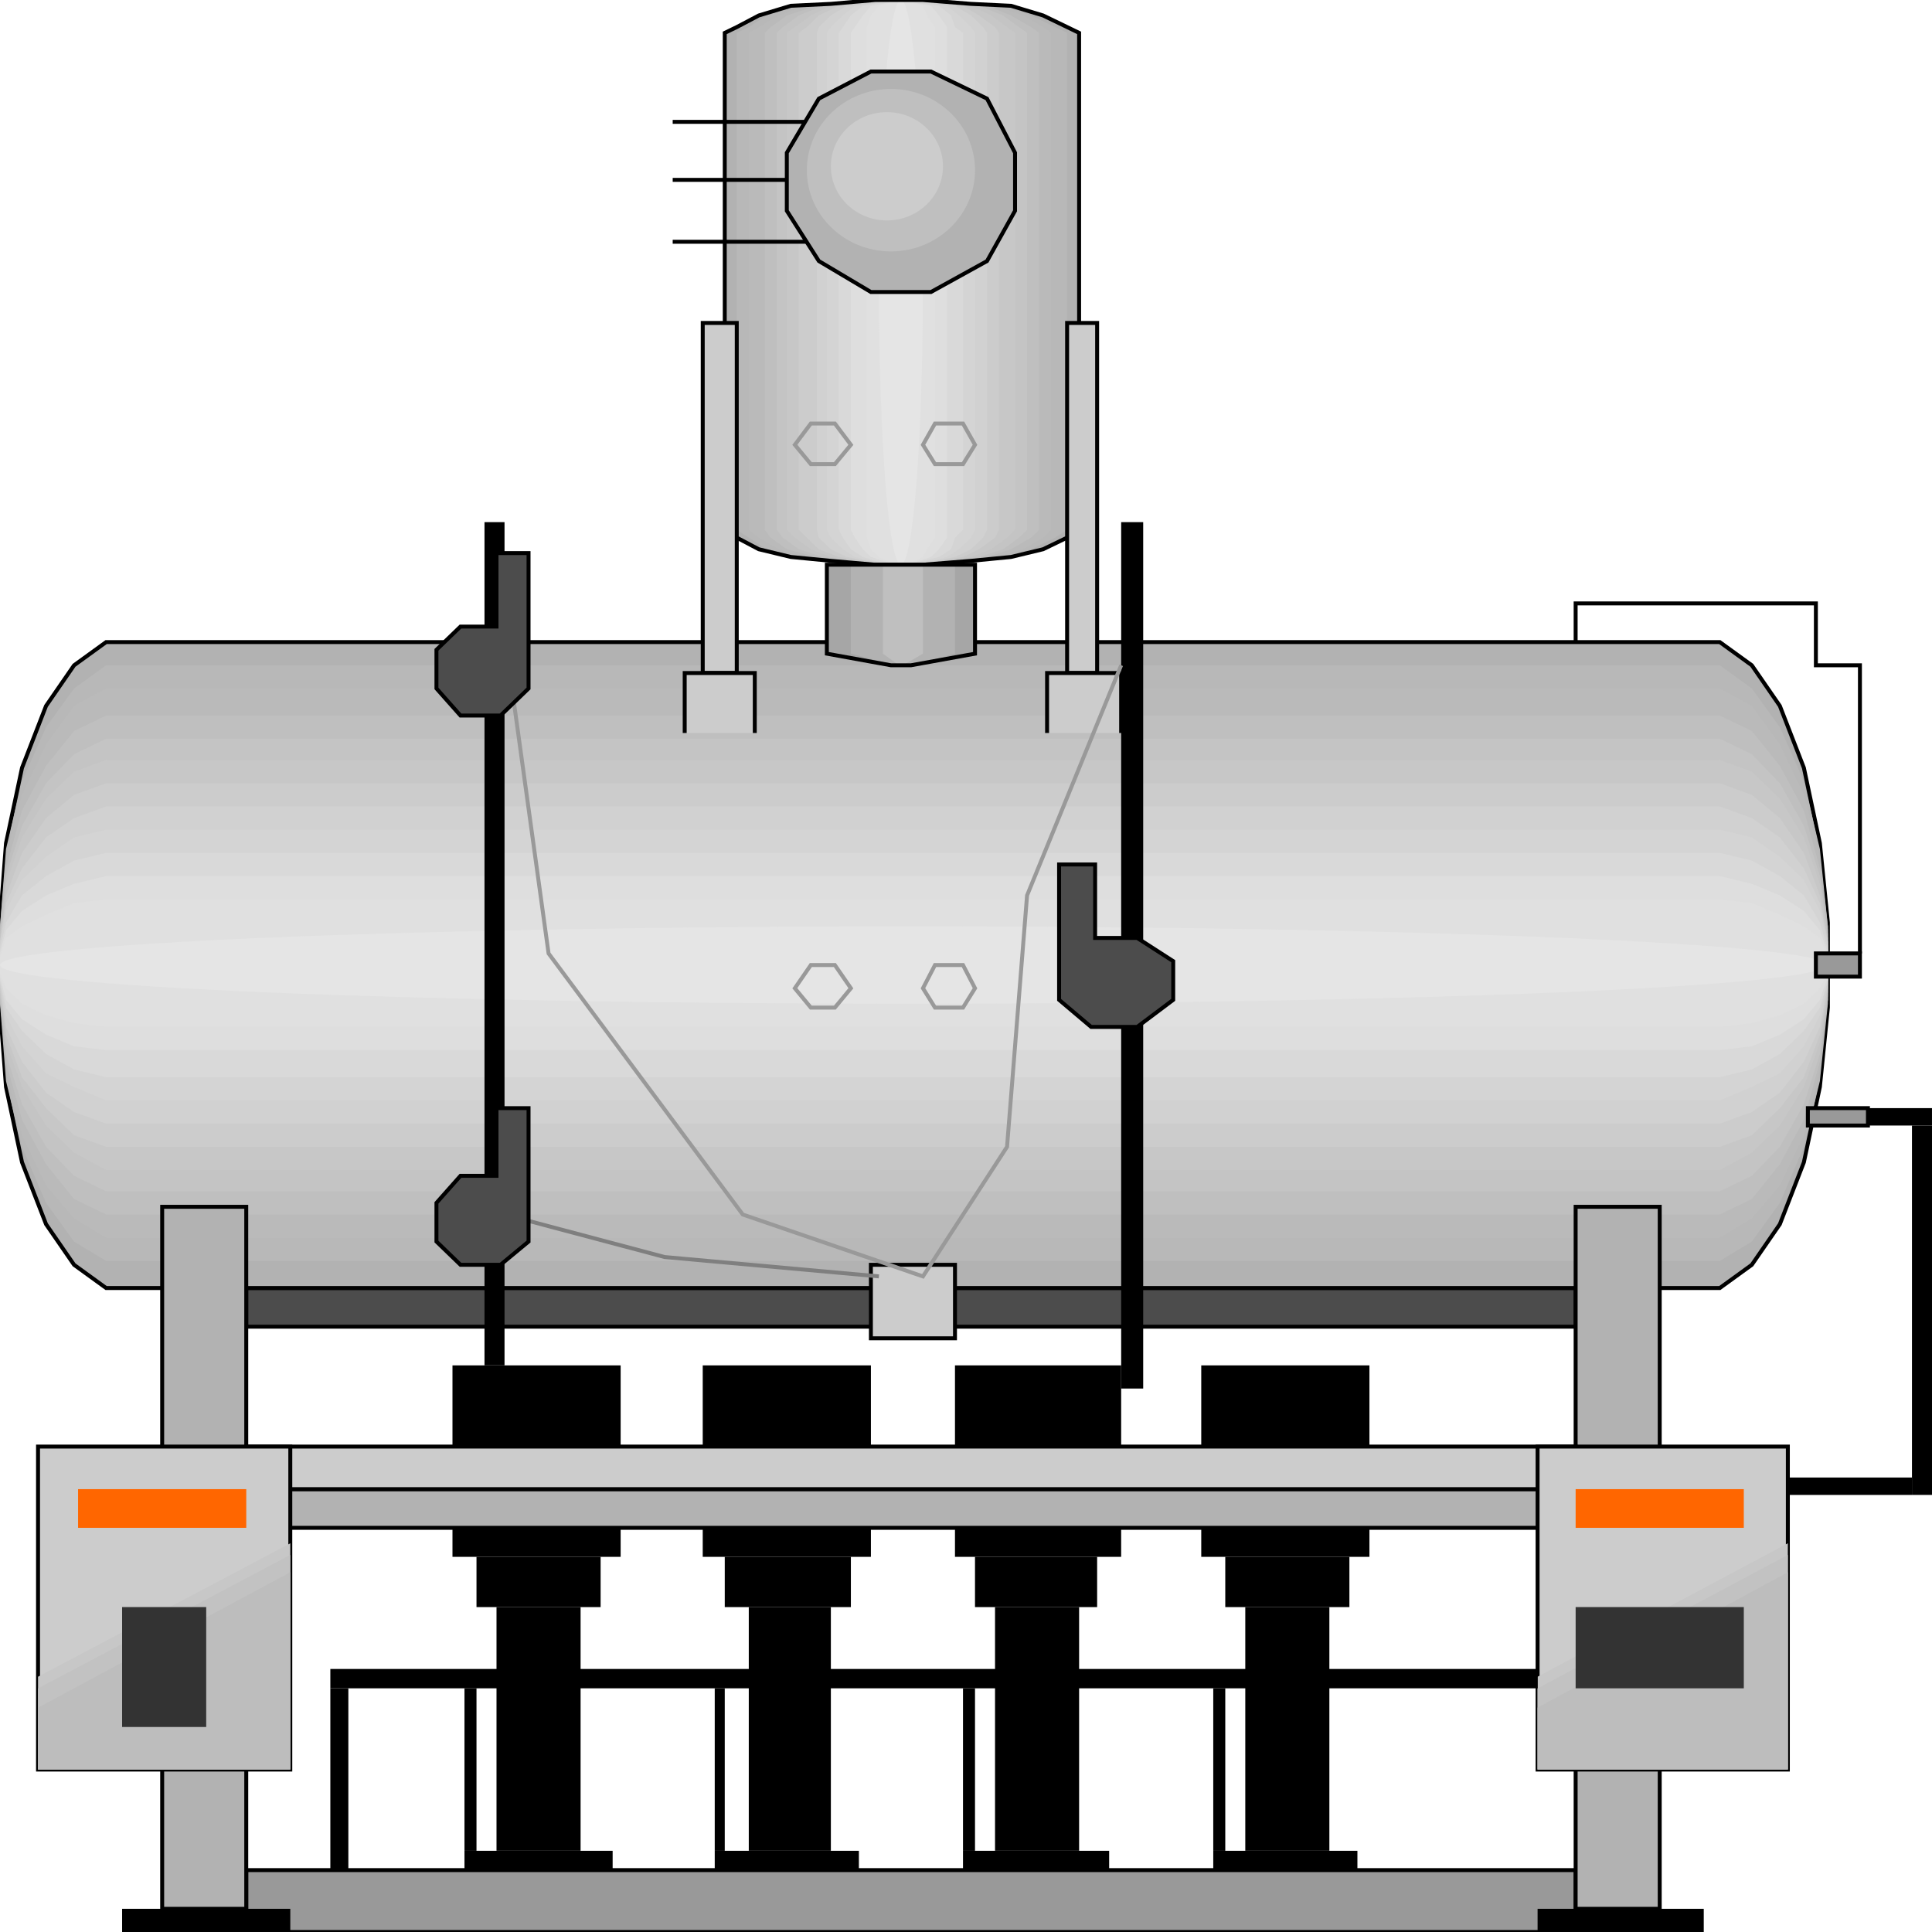 <svg width="150" height="150" viewBox="0 0 150 150" fill="none" xmlns="http://www.w3.org/2000/svg">
<g clip-path="url(#clip0_2109_190816)">
<path d="M19.119 100H122.332V103.003H19.119V100Z" fill="#4C4C4C" stroke="black" stroke-width="0.306"/>
<path d="M82.85 2.102L83.782 2.553V41.141L82.85 41.742L80.985 42.643L78.498 43.243L75.389 43.544L71.658 43.844H67.928L64.508 43.544L61.399 43.243L58.912 42.643L57.202 41.742L56.27 41.141V2.553L57.202 2.102L58.912 1.201L61.399 0.45L64.508 0.3L67.928 0H71.658L75.389 0.3L78.498 0.45L80.985 1.201L82.85 2.102Z" fill="#B2B2B2"/>
<path d="M136.01 98.2L133.523 100.002H8.238L5.751 98.2L3.575 95.047L1.71 90.242L0.466 84.386L0 78.23V71.623L0.466 65.467L1.71 59.611L3.575 54.806L5.751 51.653L8.238 49.852H133.523L136.01 51.653L138.187 54.806L140.052 59.611L141.295 65.467L141.917 71.623V78.23L141.295 84.386L140.052 90.242L138.187 95.047L136.01 98.2Z" fill="#B2B2B2" stroke="black" stroke-width="0.306"/>
<path d="M81.917 2.102L82.85 2.553V41.141L81.917 41.742L80.052 42.643L77.876 43.243L74.767 43.544L71.658 43.844H68.238L65.13 43.544L62.021 43.243L59.534 42.643L58.135 41.742L57.202 41.141V2.553L58.135 2.102L59.534 1.201L62.021 0.45L65.13 0.3L68.238 0H71.658L74.767 0.3L77.876 0.45L80.052 1.201L81.917 2.102Z" fill="#B8B8B8"/>
<path d="M136.01 96.397L133.523 97.899H8.238L5.751 96.397L3.575 93.394L1.71 89.04L0.466 83.935L0 77.929V71.923L0.466 65.917L1.71 60.661L3.575 56.457L5.751 53.454L8.238 51.652H133.523L136.01 53.454L138.187 56.457L140.052 60.661L141.295 65.917L141.917 71.923V77.929L141.295 83.935L140.052 89.04L138.187 93.394L136.01 96.397Z" fill="#B8B8B8"/>
<path d="M80.984 2.102L81.606 2.553V41.141L80.984 41.742L79.43 42.643L77.254 43.243L74.456 43.544L71.347 43.844H68.238L65.441 43.544L62.642 43.243L60.466 42.643L58.912 41.742L58.135 41.141V2.553L58.912 2.102L60.466 1.201L62.642 0.45L65.441 0.3L68.238 0H71.347L74.456 0.3L77.254 0.45L79.43 1.201L80.984 2.102Z" fill="#BABABA"/>
<path d="M136.01 94.594L133.523 96.096H8.238L5.751 94.594L3.575 92.042L1.71 88.138L0.466 83.033L0 77.627V71.922L0.466 66.516L1.71 61.711L3.575 57.807L5.751 54.804L8.238 53.453H133.523L136.01 54.804L138.187 57.807L140.052 61.711L141.295 66.516L141.917 71.922V77.627L141.295 83.033L140.052 88.138L138.187 92.042L136.01 94.594Z" fill="#BABABA"/>
<path d="M80.052 2.102L80.673 2.553V41.141L80.052 41.742L78.497 42.643L76.632 43.243L74.145 43.544L71.347 43.844H68.549L65.751 43.544L63.419 43.243L61.088 42.643L59.844 41.742L59.378 41.141V2.553L59.844 2.102L61.088 1.201L63.419 0.45L65.751 0.3L68.549 0H71.347L74.145 0.3L76.632 0.45L78.497 1.201L80.052 2.102Z" fill="#BFBFBF"/>
<path d="M136.01 93.092L133.523 94.293H8.238L5.751 93.092L3.575 90.389L1.71 86.936L0.466 82.432L0 77.627V72.221L0.466 67.416L1.71 62.912L3.575 59.459L5.751 56.756L8.238 55.555H133.523L136.01 56.756L138.187 59.459L140.052 62.912L141.295 67.416L141.917 72.221V77.627L141.295 82.432L140.052 86.936L138.187 90.389L136.01 93.092Z" fill="#BFBFBF"/>
<path d="M79.119 2.102L79.741 2.553V41.141L79.119 41.742L77.875 42.643L76.01 43.243L73.834 43.544L71.036 43.844H68.549L66.062 43.544L63.886 43.243L62.02 42.643L60.777 41.742L60.31 41.141V2.553L60.777 2.102L62.02 1.201L63.886 0.45L66.062 0.3L68.549 0H71.036L73.834 0.3L76.01 0.45L77.875 1.201L79.119 2.102Z" fill="#C4C4C4"/>
<path d="M136.01 91.289L133.523 92.491H8.238L5.751 91.289L3.575 89.037L1.71 85.734L0.466 81.83L0 77.325V72.521L0.466 68.016L1.71 64.112L3.575 60.809L5.751 58.557L8.238 57.355H133.523L136.01 58.557L138.187 60.809L140.052 64.112L141.295 68.016L141.917 72.521V77.325L141.295 81.83L140.052 85.734L138.187 89.037L136.01 91.289Z" fill="#C4C4C4"/>
<path d="M78.186 2.102L78.808 2.553V41.141L78.186 41.742L76.943 42.643L75.388 43.243L73.212 43.544L71.036 43.844H68.86L66.373 43.544L64.508 43.243L62.953 42.643L61.71 41.742L61.088 41.141V2.553L61.71 2.102L62.953 1.201L64.508 0.45L66.373 0.3L68.86 0H71.036L73.212 0.3L75.388 0.45L76.943 1.201L78.186 2.102Z" fill="#C7C7C7"/>
<path d="M136.01 89.488L133.523 90.84H8.238L5.751 89.488L3.575 87.386L1.71 84.383L0.466 80.93L0 77.026V72.822L0.466 68.617L1.71 65.014L3.575 62.011L5.751 59.909L8.238 59.008H133.523L136.01 59.909L138.187 62.011L140.052 65.014L141.295 68.617L141.917 72.822V77.026L141.295 80.93L140.052 84.383L138.187 87.386L136.01 89.488Z" fill="#C7C7C7"/>
<path d="M77.254 2.102L77.564 2.553V41.141L77.254 41.742L76.01 42.643L74.767 43.243L72.901 43.544L71.036 43.844H68.86L66.995 43.544L65.129 43.243L63.575 42.643L62.642 41.742L62.02 41.141V2.553L62.642 2.102L63.575 1.201L65.129 0.45L66.995 0.3L68.86 0H71.036L72.901 0.3L74.767 0.45L76.01 1.201L77.254 2.102Z" fill="#CCCCCC"/>
<path d="M136.01 88.14L133.523 89.041H8.238L5.751 88.14L3.575 86.038L1.71 83.635L0.466 80.332L0 76.728V73.125L0.466 69.521L1.71 66.218L3.575 63.515L5.751 61.713L8.238 60.812H133.523L136.01 61.713L138.187 63.515L140.052 66.218L141.295 69.521L141.917 73.125V76.728L141.295 80.332L140.052 83.635L138.187 86.038L136.01 88.14Z" fill="#CCCCCC"/>
<path d="M76.322 2.102L76.632 2.553V41.141L76.322 41.742L75.389 42.643L74.145 43.243L72.591 43.544L70.726 43.844H69.171L67.306 43.544L65.751 43.243L64.508 42.643L63.575 41.742L63.42 41.141V2.553L63.575 2.102L64.508 1.201L65.751 0.45L67.306 0.3L69.171 0H70.726L72.591 0.3L74.145 0.45L75.389 1.201L76.322 2.102Z" fill="#D1D1D1"/>
<path d="M136.01 86.337L133.523 87.238H8.238L5.751 86.337L3.575 84.835L1.71 82.433L0.466 79.73L0 76.427V73.124L0.466 70.121L1.71 67.418L3.575 65.016L5.751 63.514L8.238 62.613H133.523L136.01 63.514L138.187 65.016L140.052 67.418L141.295 70.121L141.917 73.124V76.427L141.295 79.73L140.052 82.433L138.187 84.835L136.01 86.337Z" fill="#D1D1D1"/>
<path d="M75.389 2.102L75.7 2.553V41.141L75.389 41.742L74.456 42.643L73.524 43.243L72.28 43.544L70.726 43.844H69.171L67.617 43.544L66.373 43.243L65.441 42.643L64.508 41.742L64.197 41.141V2.553L64.508 2.102L65.441 1.201L66.373 0.45L67.617 0.3L69.171 0H70.726L72.28 0.3L73.524 0.45L74.456 1.201L75.389 2.102Z" fill="#D4D4D4"/>
<path d="M136.01 84.384L133.523 85.435H8.238L5.751 84.384L3.575 83.333L1.71 81.231L0.466 78.829L0 76.126V73.423L0.466 70.72L1.71 68.318L3.575 66.516L5.751 65.015L8.238 64.414H133.523L136.01 65.015L138.187 66.516L140.052 68.318L141.295 70.72L141.917 73.423V76.126L141.295 78.829L140.052 81.231L138.187 83.333L136.01 84.384Z" fill="#D4D4D4"/>
<path d="M74.145 2.102L74.767 2.553V41.141L74.145 41.742L73.835 42.643L72.902 43.243L71.658 43.544L70.415 43.844H69.171L67.928 43.544L66.995 43.243L66.062 42.643L65.441 41.742L65.13 41.141V2.553L65.441 2.102L66.062 1.201L66.995 0.45L67.928 0.3L69.171 0H70.415L71.658 0.3L72.902 0.45L73.835 1.201L74.145 2.102Z" fill="#D9D9D9"/>
<path d="M136.01 83.032L133.523 83.632H8.238L5.751 83.032L3.575 81.831L1.71 80.029L0.466 78.227L0 76.125V73.722L0.466 71.62L1.71 69.518L3.575 68.017L5.751 66.815L8.238 66.215H133.523L136.01 66.815L138.187 68.017L140.052 69.518L141.295 71.62L141.917 73.722V76.125L141.295 78.227L140.052 80.029L138.187 81.831L136.01 83.032Z" fill="#D9D9D9"/>
<path d="M73.524 2.102V2.553V41.141V41.742L72.902 42.643L72.28 43.243L71.347 43.544L70.415 43.844H69.482L68.549 43.544L67.617 43.243L66.995 42.643L66.373 41.742L66.062 41.141V2.553L66.373 2.102L66.995 1.201L67.617 0.45L68.549 0.3L69.482 0H70.415L71.347 0.3L72.28 0.45L72.902 1.201L73.524 2.102Z" fill="#DEDEDE"/>
<path d="M136.01 81.233L133.523 81.533H8.238L5.751 81.233L3.575 80.332L1.71 79.131L0.466 77.629L0 75.827V74.025L0.466 72.224L1.71 70.722L3.575 69.521L5.751 68.62L8.238 68.019H133.523L136.01 68.62L138.187 69.521L140.052 70.722L141.295 72.224L141.917 74.025V75.827L141.295 77.629L140.052 79.131L138.187 80.332L136.01 81.233Z" fill="#DEDEDE"/>
<path d="M72.591 2.102V2.553V41.141V41.742L71.969 42.643L71.658 43.243L71.036 43.544L70.104 43.844H69.482L68.86 43.544L68.238 43.243L67.617 42.643L67.306 41.742V41.141V2.553V2.102L67.617 1.201L68.238 0.45L68.86 0.3L69.482 0H70.104L71.036 0.3L71.658 0.45L71.969 1.201L72.591 2.102Z" fill="#E0E0E0"/>
<path d="M136.01 79.43L133.523 79.73H8.238L5.751 79.43L3.575 78.829L1.71 77.928L0.466 76.727L0 75.526V74.325L0.466 72.823L1.71 71.922L3.575 71.022L5.751 70.121L8.238 69.82H133.523L136.01 70.121L138.187 71.022L140.052 71.922L141.295 72.823L141.917 74.325V75.526L141.295 76.727L140.052 77.928L138.187 78.829L136.01 79.43Z" fill="#E0E0E0"/>
<path d="M69.948 43.844C70.892 43.844 71.658 34.029 71.658 21.922C71.658 9.815 70.892 0 69.948 0C69.004 0 68.238 9.815 68.238 21.922C68.238 34.029 69.004 43.844 69.948 43.844Z" fill="#E5E5E5"/>
<path d="M70.881 77.928C110.027 77.928 141.762 76.583 141.762 74.925C141.762 73.266 110.027 71.922 70.881 71.922C31.734 71.922 0 73.266 0 74.925C0 76.583 31.734 77.928 70.881 77.928Z" fill="#E5E5E5"/>
<path d="M82.85 2.102L83.782 2.553V41.141L82.85 41.742L80.985 42.643L78.498 43.243L75.389 43.544L71.658 43.844H67.928L64.508 43.544L61.399 43.243L58.912 42.643L57.202 41.742L56.27 41.141V2.553L57.202 2.102L58.912 1.201L61.399 0.45L64.508 0.3L67.928 0H71.658L75.389 0.3L78.498 0.45L80.985 1.201L82.85 2.102Z" stroke="black" stroke-width="0.306"/>
<path d="M95.13 131.082V143.695H94.197V131.082H95.13Z" fill="black"/>
<path d="M75.699 131.082V143.695H74.767V131.082H75.699Z" fill="black"/>
<path d="M56.269 131.082V143.695H55.492V131.082H56.269Z" fill="black"/>
<path d="M36.995 131.082V143.695H36.062V131.082H36.995Z" fill="black"/>
<path d="M93.265 106.008H106.322V120.873H93.265V106.008Z" fill="black"/>
<path d="M95.13 120.871H104.767V124.775H95.13V120.871Z" fill="black"/>
<path d="M96.684 124.773H103.212V143.692H96.684V124.773Z" fill="black"/>
<path d="M94.197 143.695H105.389V145.197H94.197V143.695Z" fill="black"/>
<path d="M74.144 106.008H87.046V120.873H74.144V106.008Z" fill="black"/>
<path d="M75.699 120.871H85.181V124.775H75.699V120.871Z" fill="black"/>
<path d="M77.254 124.773H83.782V143.692H77.254V124.773Z" fill="black"/>
<path d="M74.767 143.695H86.114V145.197H74.767V143.695Z" fill="black"/>
<path d="M54.56 106.008H67.617V120.873H54.56V106.008Z" fill="black"/>
<path d="M56.27 120.871H66.062V124.775H56.27V120.871Z" fill="black"/>
<path d="M58.135 124.773H64.508V143.692H58.135V124.773Z" fill="black"/>
<path d="M55.492 143.695H66.684V145.197H55.492V143.695Z" fill="black"/>
<path d="M35.13 106.008H48.187V120.873H35.13V106.008Z" fill="black"/>
<path d="M36.995 120.871H46.632V124.775H36.995V120.871Z" fill="black"/>
<path d="M38.549 124.773H45.077V143.692H38.549V124.773Z" fill="black"/>
<path d="M36.062 143.695H47.565V145.197H36.062V143.695Z" fill="black"/>
<path d="M39.171 40.539V106.005H37.616V40.539H39.171Z" fill="black"/>
<path d="M88.757 40.539V107.806H87.047V40.539H88.757Z" fill="black"/>
<path d="M145.025 86.035H149.999V87.386H145.025V86.035Z" fill="black"/>
<path d="M150 87.387V116.065H148.445V87.387H150Z" fill="black"/>
<path d="M138.809 114.715H148.446V116.066H138.809V114.715Z" fill="black"/>
<path d="M140.362 86.035H145.026V87.386H140.362V86.035Z" fill="#999999" stroke="black" stroke-width="0.306"/>
<path d="M140.984 74.023H144.404V75.825H140.984V74.023Z" fill="#999999" stroke="black" stroke-width="0.306"/>
<path d="M19.119 145.195H122.332V150H19.119V145.195Z" fill="#999999" stroke="black" stroke-width="0.306"/>
<path d="M12.591 93.695V148.2H19.119V118.62H122.332V148.2H128.86V93.695H122.332V115.617H19.119V93.695H12.591Z" fill="#B2B2B2" stroke="black" stroke-width="0.306"/>
<path d="M19.119 112.312H122.332V115.616H19.119V112.312Z" fill="#CCCCCC" stroke="black" stroke-width="0.306"/>
<path d="M119.378 112.312H138.808V137.388H119.378V112.312Z" fill="#CCCCCC" stroke="black" stroke-width="0.306"/>
<path d="M2.953 112.312H22.539V137.388H2.953V112.312Z" fill="#CCCCCC" stroke="black" stroke-width="0.306"/>
<path d="M119.378 130.181L138.808 119.82V137.388H119.378V130.181Z" fill="#C7C7C7"/>
<path d="M2.953 130.181L22.539 119.82V137.388H2.953V130.181Z" fill="#C7C7C7"/>
<path d="M119.378 131.083L138.808 120.723V137.389H119.378V131.083Z" fill="#C2C2C2"/>
<path d="M2.953 131.083L22.539 120.723V137.389H2.953V131.083Z" fill="#C2C2C2"/>
<path d="M119.378 132.581L138.808 122.07V137.386H119.378V132.581Z" fill="#BDBDBD"/>
<path d="M2.953 132.581L22.539 122.07V137.386H2.953V132.581Z" fill="#BDBDBD"/>
<path d="M9.481 124.773H16.01V134.083H9.481V124.773Z" fill="#333333"/>
<path d="M122.332 124.773H135.389V131.08H122.332V124.773Z" fill="#333333"/>
<path d="M122.332 115.617H135.389V118.62H122.332V115.617Z" fill="#FF6600"/>
<path d="M6.062 115.617H19.119V118.62H6.062V115.617Z" fill="#FF6600"/>
<path d="M9.481 148.199H22.538V150.001H9.481V148.199Z" fill="black"/>
<path d="M119.378 148.199H132.279V150.001H119.378V148.199Z" fill="black"/>
<path d="M25.648 129.578H119.378V131.08H25.648V129.578Z" fill="black"/>
<path d="M27.046 131.082V145.196H25.648V131.082H27.046Z" fill="black"/>
<path d="M62.953 78.229L61.71 76.728L62.953 74.926H64.819L66.062 76.728L64.819 78.229H62.953Z" stroke="#999999" stroke-width="0.306"/>
<path d="M72.591 78.229L71.658 76.728L72.591 74.926H74.767L75.7 76.728L74.767 78.229H72.591Z" stroke="#999999" stroke-width="0.306"/>
<path d="M62.953 36.036L61.71 34.535L62.953 32.883H64.819L66.062 34.535L64.819 36.036H62.953Z" stroke="#999999" stroke-width="0.306"/>
<path d="M72.591 36.036L71.658 34.535L72.591 32.883H74.767L75.7 34.535L74.767 36.036H72.591Z" stroke="#999999" stroke-width="0.306"/>
<path d="M64.197 43.844V50.751L69.171 51.652H70.726L75.7 50.751V43.844H64.197Z" fill="#A6A6A6"/>
<path d="M66.062 43.844V50.751L69.482 51.652H70.726L74.145 50.751V43.844H66.062Z" fill="#B2B2B2"/>
<path d="M68.549 43.844V50.751L69.792 51.652H70.103L71.658 50.751V43.844H68.549Z" fill="#BFBFBF"/>
<path d="M64.197 43.844V50.751L69.171 51.652H70.726L75.7 50.751V43.844H64.197Z" stroke="black" stroke-width="0.306"/>
<path d="M82.85 25.074H85.181V52.251H82.85V25.074Z" fill="#CCCCCC" stroke="black" stroke-width="0.306"/>
<path d="M54.56 25.074H57.202V52.251H54.56V25.074Z" fill="#CCCCCC" stroke="black" stroke-width="0.306"/>
<path d="M81.295 52.254H86.891V56.909H81.295V52.254Z" fill="#CCCCCC"/>
<path d="M53.16 52.254H58.601V56.909H53.16V52.254Z" fill="#CCCCCC"/>
<path d="M53.16 56.909V52.254H58.601V56.909" stroke="black" stroke-width="0.306"/>
<path d="M81.295 56.909V52.254H87.046V56.909" stroke="black" stroke-width="0.306"/>
<path d="M67.616 98.199H74.145V103.905H67.616V98.199Z" fill="#CCCCCC" stroke="black" stroke-width="0.306"/>
<path d="M87.046 51.652L79.741 69.52L78.186 89.04L71.658 99.1L57.668 94.295L42.591 74.025L39.171 49.25" stroke="#999999" stroke-width="0.306"/>
<path d="M68.238 99.098L51.606 97.596L39.171 94.293" stroke="#7F7F7F" stroke-width="0.306"/>
<path d="M88.29 79.73L91.088 77.628V74.625L88.29 72.823H85.025V67.117H82.228V77.628L84.715 79.73H88.29Z" fill="#4C4C4C" stroke="black" stroke-width="0.306"/>
<path d="M35.751 55.554L33.886 53.452V50.449L35.751 48.647H38.549V42.941H41.036V53.452L38.86 55.554H35.751Z" fill="#4C4C4C" stroke="black" stroke-width="0.306"/>
<path d="M35.751 98.197L33.886 96.395V93.392L35.751 91.29H38.549V86.035H41.036V96.395L38.86 98.197H35.751Z" fill="#4C4C4C" stroke="black" stroke-width="0.306"/>
<path d="M62.643 18.77H52.228" stroke="black" stroke-width="0.306"/>
<path d="M62.643 13.965H52.228" stroke="black" stroke-width="0.306"/>
<path d="M62.643 9.461H52.228" stroke="black" stroke-width="0.306"/>
<path d="M144.405 74.025V51.653H140.985V46.848H122.332V49.851" stroke="black" stroke-width="0.306"/>
<path d="M72.28 22.672H67.616L63.575 20.269L61.088 16.366V11.861L63.575 7.657L67.616 5.555H72.28L76.632 7.657L78.808 11.861V16.366L76.632 20.269L72.28 22.672Z" fill="#B2B2B2"/>
<path d="M69.171 19.519C72.777 19.519 75.7 16.695 75.7 13.213C75.7 9.73 72.777 6.906 69.171 6.906C65.566 6.906 62.643 9.73 62.643 13.213C62.643 16.695 65.566 19.519 69.171 19.519Z" fill="#BFBFBF"/>
<path d="M68.86 17.115C71.264 17.115 73.213 15.233 73.213 12.911C73.213 10.589 71.264 8.707 68.86 8.707C66.456 8.707 64.508 10.589 64.508 12.911C64.508 15.233 66.456 17.115 68.86 17.115Z" fill="#CCCCCC"/>
<path d="M72.28 22.672H67.616L63.575 20.269L61.088 16.366V11.861L63.575 7.657L67.616 5.555H72.28L76.632 7.657L78.808 11.861V16.366L76.632 20.269L72.28 22.672Z" stroke="black" stroke-width="0.306"/>
</g>
<defs>
<clipPath id="clip0_2109_190816">
<rect width="150" height="150" fill="white"/>
</clipPath>
</defs>
</svg>
